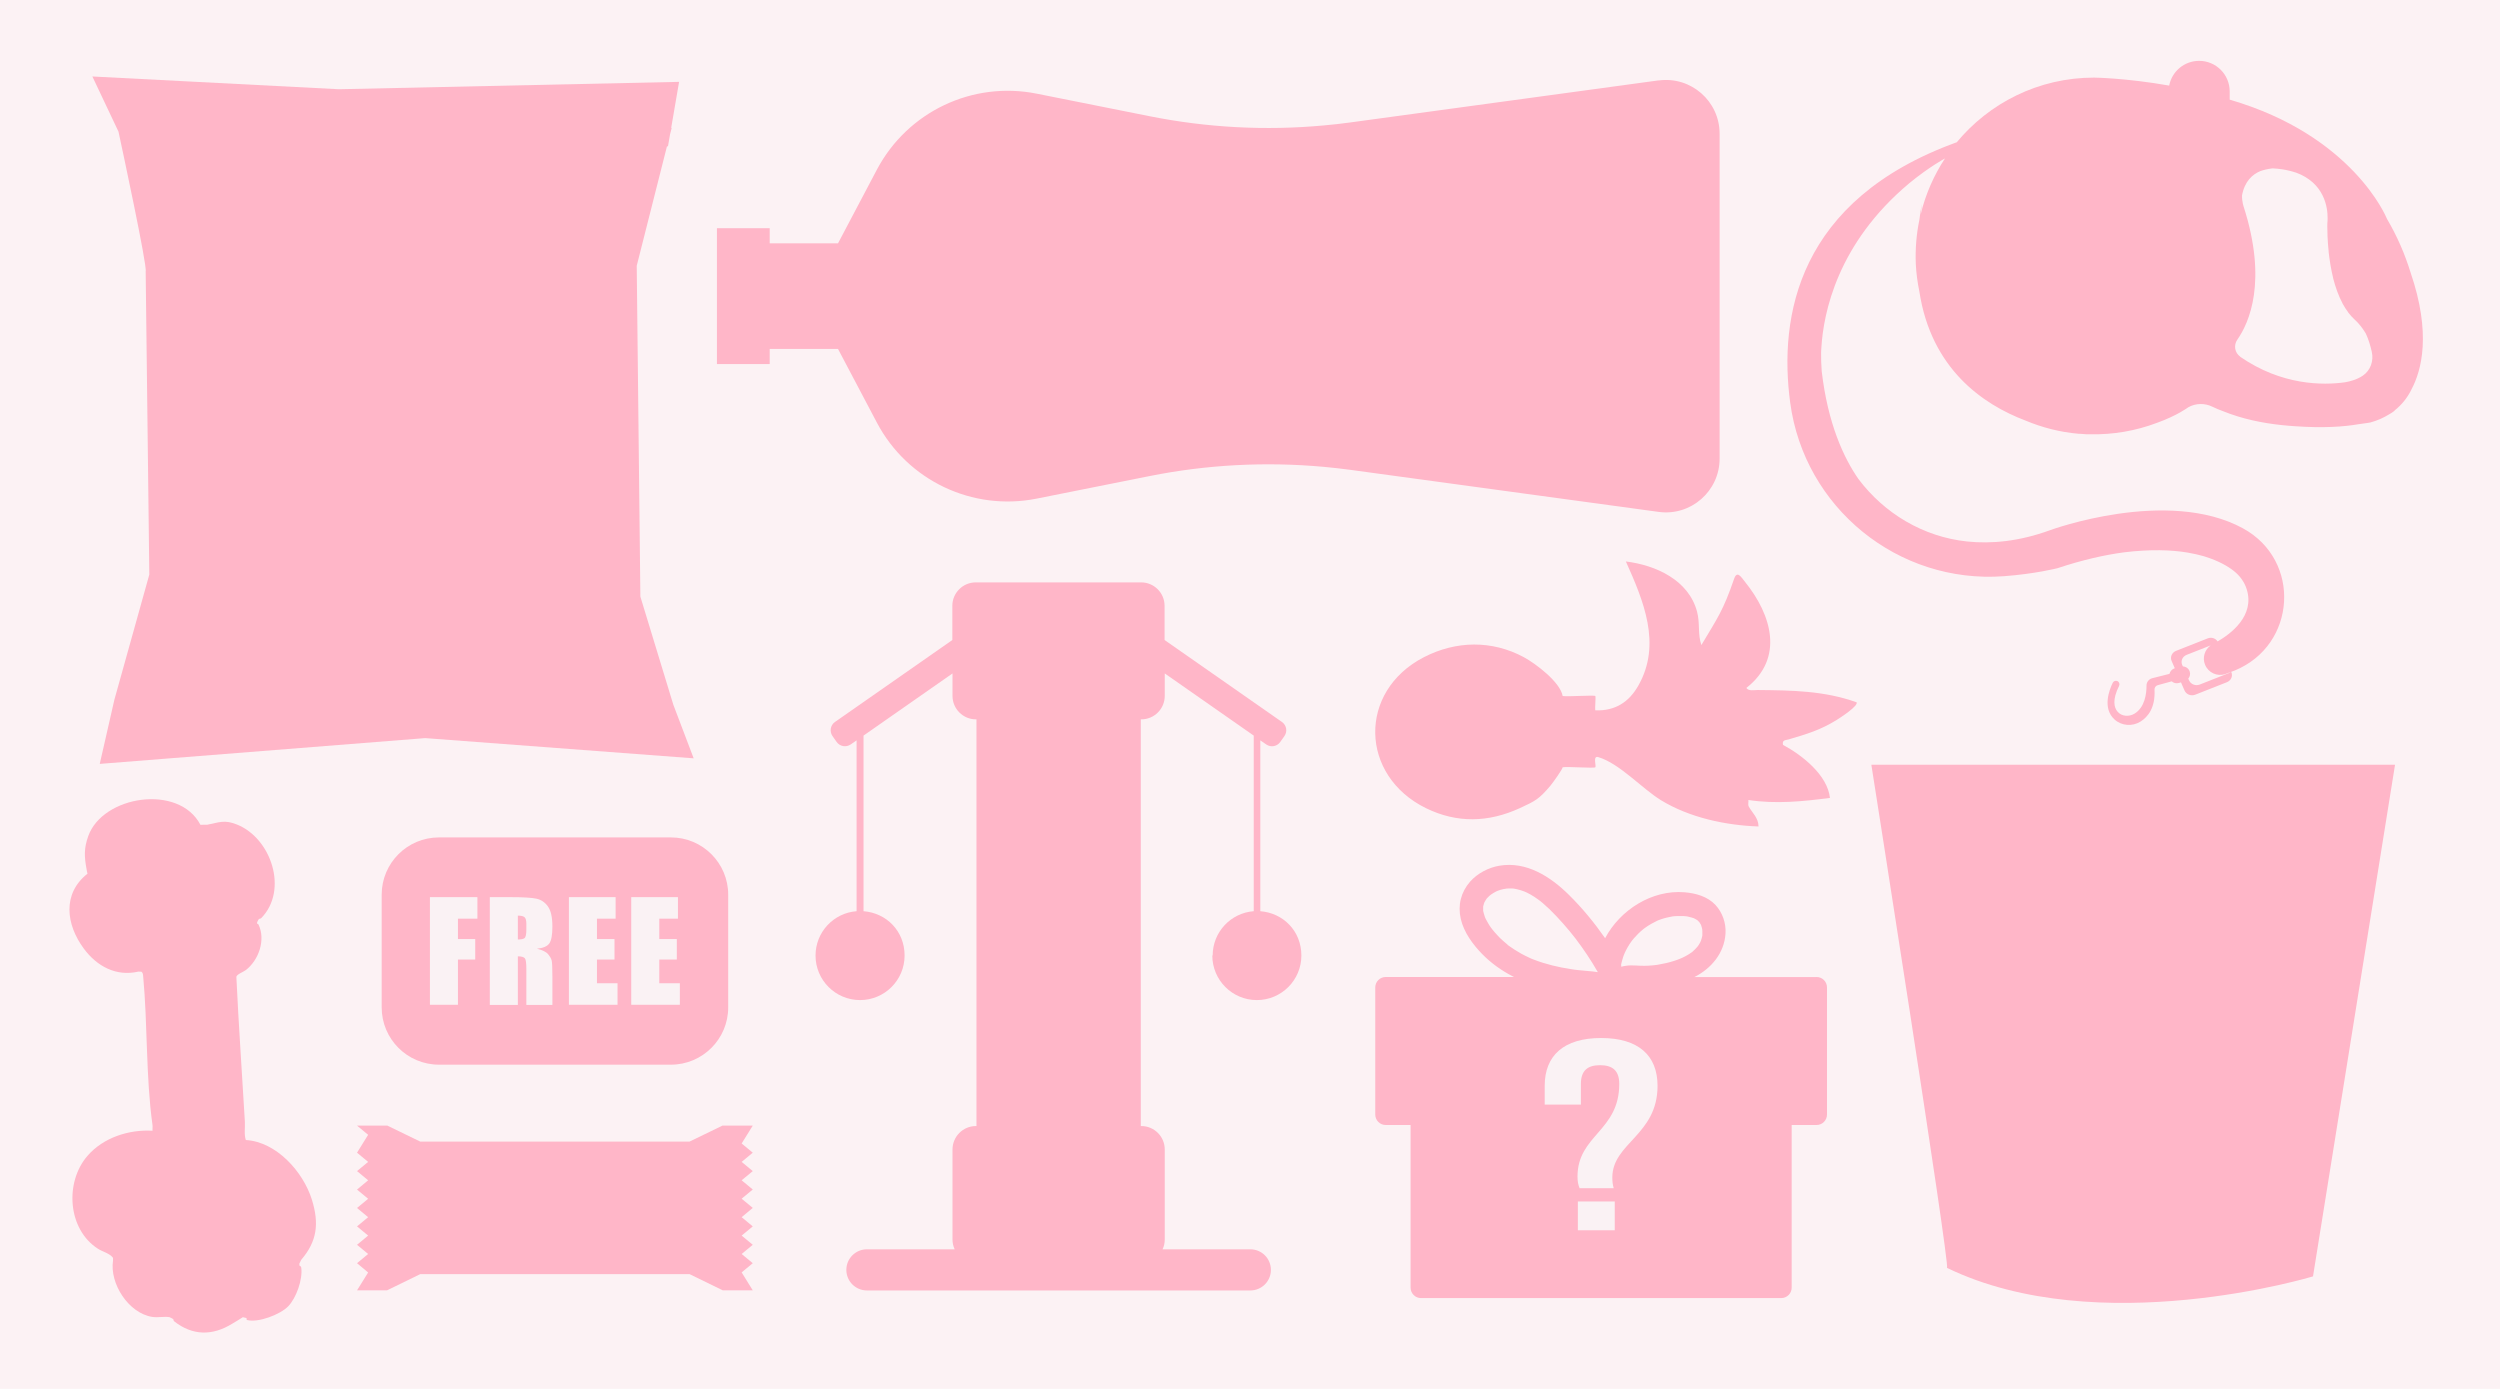 <svg width="288" height="160" viewBox="0 0 288 160" fill="none" xmlns="http://www.w3.org/2000/svg">
<rect width="288" height="160" fill="#FCF2F4"/>
<g clip-path="url(#clip0_2938_12489)">
<path d="M213.87 80.9C210.1 79.56 206.41 79.53 202.47 79.49C202.07 79.49 201.43 79.64 201.18 79.25C205.57 75.82 204.09 70.83 201.04 67.05C200.57 66.46 200.12 65.68 199.77 66.68C198.49 70.39 197.89 71.13 196 74.31C195.56 73.06 195.86 71.81 195.5 70.46C194.53 66.82 190.76 65.11 187.3 64.68C189.34 69.23 191.43 74.19 188.76 78.94C187.67 80.89 186.05 81.92 183.78 81.83C183.72 81.51 183.86 80.26 183.78 80.18C183.65 80.05 180.58 80.28 180.02 80.18C179.74 78.58 176.93 76.46 175.55 75.71C171.87 73.73 167.74 73.8 164.03 75.71C156.4 79.65 156.64 89.36 164.27 93.1C167.86 94.86 171.48 94.75 175.08 93.1C176.88 92.27 177.3 92.06 178.61 90.51C178.89 90.18 180 88.62 180.02 88.39C180.58 88.29 183.65 88.53 183.78 88.39C183.92 88.25 183.45 87.02 184.12 87.22C186.58 87.95 189.16 90.85 191.37 92.2C194.64 94.19 198.79 95.08 202.58 95.21C202.58 94.23 201.86 93.64 201.46 92.92C201.33 92.69 201.46 92.29 201.41 92.16C204.6 92.64 207.65 92.33 210.81 91.92C210.53 89.29 207.61 86.99 205.4 85.81C205.29 85.23 205.66 85.29 206.05 85.18C208.1 84.58 209.74 84.09 211.58 82.94C211.92 82.73 214.22 81.26 213.86 80.87L213.87 80.9Z" fill="#FFB6C8"/>
<path d="M77.289 96.47H50.569C46.924 96.47 43.969 99.425 43.969 103.07V116.05C43.969 119.695 46.924 122.65 50.569 122.65H77.289C80.934 122.65 83.889 119.695 83.889 116.05V103.07C83.889 99.425 80.934 96.47 77.289 96.47Z" fill="#FFB6C8"/>
<path d="M49.527 103.35H54.997V105.83H52.757V108.18H54.747V110.54H52.757V115.75H49.527V103.33V103.35Z" fill="#FAF2F4"/>
<path d="M56.426 103.35H58.716C60.236 103.35 61.266 103.41 61.806 103.53C62.346 103.65 62.786 103.95 63.126 104.43C63.466 104.91 63.636 105.68 63.636 106.74C63.636 107.71 63.516 108.36 63.276 108.69C63.036 109.02 62.566 109.22 61.856 109.29C62.496 109.45 62.926 109.66 63.146 109.93C63.366 110.2 63.506 110.44 63.556 110.66C63.606 110.88 63.636 111.49 63.636 112.5V115.77H60.636V111.64C60.636 110.98 60.586 110.56 60.476 110.41C60.366 110.26 60.096 110.17 59.656 110.17V115.77H56.426V103.35ZM59.656 105.47V108.23C60.016 108.23 60.276 108.18 60.416 108.08C60.556 107.98 60.636 107.66 60.636 107.11V106.43C60.636 106.04 60.566 105.78 60.426 105.66C60.286 105.54 60.026 105.48 59.656 105.48V105.47Z" fill="#FAF2F4"/>
<path d="M65.539 103.35H70.919V105.83H68.769V108.18H70.789V110.54H68.769V113.27H71.139V115.75H65.539V103.33V103.35Z" fill="#FAF2F4"/>
<path d="M72.719 103.35H78.099V105.83H75.949V108.18H77.969V110.54H75.949V113.27H78.319V115.75H72.719V103.33V103.35Z" fill="#FAF2F4"/>
<path d="M85.439 131.73L86.719 129.67H83.269V129.65L79.439 131.51H48.409L44.579 129.65V129.67H41.129L42.409 130.73L41.129 132.79L42.409 133.85L41.129 134.91L42.409 135.97L41.129 137.04L42.409 138.1L41.129 139.16L42.409 140.22L41.129 141.28L42.409 142.34L41.129 143.4L42.409 144.46L41.129 145.52L42.409 146.59L41.129 148.65H44.579L48.409 146.78H79.439L83.269 148.65H86.719L85.439 146.58L86.719 145.52L85.439 144.46L86.719 143.4L85.439 142.34L86.719 141.28L85.439 140.22L86.719 139.15L85.439 138.09L86.719 137.03L85.439 135.97L86.719 134.91L85.439 133.85L86.719 132.79L85.439 131.73Z" fill="#FFB6C8"/>
<path d="M77.581 81.23L73.771 68.73L73.351 30.62L76.831 16.87C76.881 16.87 76.931 16.86 76.951 16.85L77.191 15.47L77.381 14.73H77.321L78.231 9.43L39.041 10.28L10.641 8.81L13.651 15.17C14.051 17.03 16.981 30.67 16.781 31.26L17.201 66.19L13.181 80.59L11.491 88L48.981 85.03L79.911 87.36L77.581 81.22V81.23Z" fill="#FFB6C8"/>
<path d="M215.578 88.1H275.908L266.458 147.04C266.458 147.04 241.748 154.53 224.298 146.06C224.658 145.73 215.578 88.09 215.578 88.09V88.1Z" fill="#FFB6C8"/>
<path d="M139.659 110.08C139.659 112.91 141.959 115.21 144.789 115.21C147.619 115.21 149.919 112.91 149.919 110.08C149.919 107.25 147.829 105.18 145.189 104.97V85.29L145.869 85.76C146.399 86.13 147.119 86 147.489 85.47L147.969 84.79C148.339 84.26 148.209 83.54 147.679 83.17L134.159 73.73V69.79C134.159 68.3 132.949 67.09 131.459 67.09H112.409C110.919 67.09 109.709 68.3 109.709 69.79V73.73L96.189 83.17C95.659 83.54 95.539 84.26 95.899 84.79L96.379 85.47C96.749 86 97.469 86.12 97.999 85.76L98.679 85.29V104.97C96.029 105.17 93.949 107.38 93.949 110.08C93.949 112.91 96.249 115.21 99.079 115.21C101.909 115.21 104.209 112.91 104.209 110.08C104.209 107.25 102.119 105.18 99.479 104.97V84.74L109.729 77.58V80.17C109.729 81.66 110.939 82.87 112.429 82.87H112.489V129.72H112.429C110.939 129.72 109.729 130.93 109.729 132.42V142.8C109.729 143.2 109.819 143.58 109.979 143.92H99.869C98.559 143.92 97.499 144.98 97.499 146.29C97.499 147.6 98.559 148.66 99.869 148.66H144.039C145.349 148.66 146.409 147.6 146.409 146.29C146.409 144.98 145.349 143.92 144.039 143.92H133.929C134.089 143.58 134.179 143.2 134.179 142.8V132.42C134.179 130.93 132.969 129.72 131.479 129.72H131.419V82.87H131.479C132.969 82.87 134.179 81.66 134.179 80.17V77.58L144.429 84.74V104.97C141.779 105.17 139.699 107.38 139.699 110.08H139.659Z" fill="#FFB6C8"/>
<path d="M23.309 95.02C23.239 95.02 23.159 95.01 23.089 95.02C20.629 90.28 11.819 91.63 10.159 96.34C9.659 97.75 9.709 98.69 9.969 100.11C9.999 100.29 10.029 100.47 10.079 100.65C7.149 102.96 7.609 106.51 9.649 109.27C11.159 111.32 13.379 112.52 15.939 111.93C16.029 111.91 16.189 111.96 16.269 111.93C16.449 112.04 16.469 112.22 16.489 112.42C17.019 118.04 16.789 124.03 17.569 129.61C17.599 129.81 17.549 130.05 17.569 130.26C14.849 130.1 11.899 131.05 10.089 133.14C7.439 136.18 7.779 141.62 11.289 143.86C11.889 144.24 12.599 144.36 13.019 144.9C12.999 144.98 13.039 145.12 13.019 145.23C12.619 147.85 14.789 151.28 17.549 151.71C18.179 151.81 18.969 151.63 19.529 151.74C19.549 151.74 19.949 151.94 19.959 151.96C19.979 151.97 19.969 152.14 20.069 152.22C22.199 153.88 24.449 153.9 26.739 152.5C26.939 152.38 27.929 151.79 27.979 151.74C28.089 151.79 28.329 151.8 28.409 151.85C28.409 151.85 28.359 152.04 28.479 152.07C29.749 152.4 32.269 151.44 33.189 150.5C34.139 149.53 34.879 147.39 34.709 146.05C34.679 145.83 34.549 145.87 34.489 145.78C34.489 145.71 34.489 145.63 34.489 145.56L34.599 145.34C34.639 145.27 34.669 145.17 34.709 145.12C36.519 143.01 36.789 140.96 35.929 138.2C34.929 134.99 31.849 131.54 28.319 131.33C28.099 130.65 28.249 129.92 28.209 129.22C27.889 123.66 27.489 118.1 27.229 112.53C27.279 112.24 28.009 111.98 28.309 111.76C29.809 110.61 30.629 108.27 29.779 106.51C29.749 106.45 29.689 106.41 29.619 106.4C29.549 106.31 29.779 105.91 29.839 105.86C29.859 105.84 30.029 105.84 30.109 105.75C33.229 102.54 31.259 96.58 27.309 94.99C25.849 94.4 25.259 94.74 23.869 95.01C23.769 95.03 23.639 94.99 23.539 95.01C23.469 95.02 23.389 95.01 23.319 95.01L23.309 95.02Z" fill="#FFB6C8"/>
<path d="M277.79 44.88C278.98 42.67 280.1 38.41 277.7 31.4C277.04 29.25 276.14 27.19 275.01 25.27C274.98 25.22 274.96 25.17 274.94 25.13C274.94 25.13 271.1 15.62 256.86 11.48V10.53C256.86 8.58 255.28 7.01 253.34 7.01C251.62 7.01 250.2 8.24 249.89 9.86C244.89 8.98 241.24 8.94 241.24 8.94C234.84 8.94 229.13 11.87 225.36 16.46L225.41 16.39C207.07 23.04 204.9 36.46 206.23 46.38C207.85 58.5 218.66 67.28 230.85 66.38C234.46 66.11 237.01 65.46 237.01 65.46C239.9 64.5 242.44 63.93 244.68 63.63C247.71 63.26 250.14 63.34 252.03 63.66C252.08 63.66 252.13 63.68 252.18 63.69C252.44 63.74 252.7 63.79 252.94 63.84C253.05 63.87 253.16 63.89 253.27 63.92C253.47 63.97 253.66 64.02 253.85 64.07C253.9 64.09 253.95 64.1 254.01 64.12C255.59 64.61 256.66 65.24 257.33 65.77C258.02 66.31 258.56 67.04 258.82 67.88C259.79 70.95 256.95 73.04 255.47 73.89C255.23 73.53 254.76 73.37 254.33 73.54L250.68 74.98C250.2 75.17 249.97 75.69 250.17 76.14L250.54 76.99H250.5C250.2 77.1 250 77.34 249.92 77.63L247.94 78.13C247.55 78.23 247.27 78.58 247.28 78.98C247.28 79.89 247.1 81.48 245.9 82.21C245.27 82.59 244.42 82.55 243.94 81.98C243.53 81.5 243.32 80.61 244.12 79.01C244.22 78.8 244.13 78.55 243.92 78.46C243.72 78.37 243.49 78.46 243.39 78.65C242.99 79.47 242.17 81.59 243.6 82.89C244.42 83.63 245.65 83.71 246.58 83.13C247.43 82.6 248.31 81.55 248.2 79.44C248.19 79.2 248.35 78.99 248.58 78.93L250.18 78.49C250.4 78.68 250.7 78.77 251.01 78.68L251.25 78.61L251.66 79.55C251.86 80 252.41 80.22 252.89 80.03L256.54 78.59C257.02 78.4 257.25 77.88 257.05 77.43L257.03 77.39C256.96 77.44 256.88 77.49 256.79 77.53L253.41 78.86C252.93 79.05 252.38 78.83 252.18 78.38L252.09 78.18C252.27 77.96 252.35 77.67 252.26 77.38C252.15 77.02 251.83 76.79 251.47 76.77L251.39 76.6C251.19 76.15 251.42 75.63 251.9 75.44L254.67 74.35C253.98 74.84 253.69 75.76 254.02 76.57C254.39 77.49 255.41 77.97 256.35 77.65C256.73 77.52 257.1 77.38 257.45 77.24C264.56 74.31 265.15 64.56 258.4 60.87C249.7 56.11 236.19 61.07 236.19 61.07C232.61 62.38 229.4 62.67 226.61 62.38C221.54 61.84 217.07 59.14 214.09 55.18C212.4 52.75 210.57 48.82 209.86 42.76C209.81 42.05 209.78 41.34 209.79 40.66C209.79 40.57 209.79 40.48 209.8 40.39C209.8 40.28 209.81 40.17 209.82 40.07C210.06 36.04 211.67 28.02 219.97 21.09C222.26 19.21 224.03 18.27 224.06 18.25C222.79 20.19 221.83 22.35 221.27 24.67C221.32 24.06 221.37 23.64 221.39 23.47C221.28 24.11 221.19 24.73 221.11 25.34C220.77 26.97 220.63 28.67 220.7 30.41C220.75 31.49 220.9 32.55 221.11 33.58C222.47 42.48 228.4 46.58 233.34 48.45C235.25 49.25 237.29 49.78 239.44 49.97C239.58 49.98 239.71 49.97 239.85 49.99C240.24 50.03 240.46 50.03 240.46 50.03C240.56 50.03 240.65 50.03 240.75 50.03C243.47 50.09 246.07 49.62 248.46 48.72C250.81 47.88 252.06 46.94 252.06 46.94C252.07 46.94 252.08 46.93 252.09 46.92C252.94 46.44 253.98 46.42 254.86 46.85C255.25 47.04 255.67 47.22 256.12 47.38C258.3 48.26 260.63 48.74 262.85 48.97C263.36 49.02 263.87 49.07 264.37 49.1C267.59 49.33 269.97 49.17 271.7 48.87C272.56 48.76 273.06 48.67 273.06 48.67C273.87 48.45 274.56 48.14 275.18 47.76C275.67 47.49 275.88 47.29 275.88 47.29C275.88 47.29 275.86 47.29 275.85 47.29C276.68 46.64 277.32 45.83 277.78 44.91L277.79 44.88ZM258.3 22.18C258.3 22.18 258.3 22.22 258.3 22.25C258.3 22.23 258.3 22.21 258.3 22.18ZM258.08 41.09C257.44 40.65 257.29 39.77 257.74 39.13C259.09 37.2 261.24 32.44 258.47 23.81C258.47 23.81 258.27 23.25 258.28 22.52C258.58 20.88 259.49 20.09 260.37 19.72C260.76 19.58 261.22 19.46 261.77 19.4C261.77 19.4 262.66 19.4 263.78 19.68C264.01 19.74 264.24 19.8 264.44 19.87C264.45 19.87 264.46 19.87 264.47 19.87C267.79 21.08 268.15 23.91 268.14 25.14C268.13 25.34 268.14 25.52 268.11 25.73C268.11 25.73 268.09 26.29 268.13 27.16V27.2C268.15 27.7 268.19 28.31 268.26 28.97V29.03C268.31 29.47 268.37 29.93 268.45 30.4L268.47 30.53C268.55 31.03 268.66 31.53 268.78 32.04V32.06C269.04 33.07 269.39 34.07 269.86 34.95H269.85L269.93 35.08C270.1 35.38 270.27 35.66 270.47 35.92L270.54 36.03C270.75 36.3 270.97 36.55 271.22 36.78C271.74 37.25 272.17 37.8 272.53 38.4C272.85 39.05 273.09 39.9 273.23 40.53C273.47 41.57 273.08 42.68 272.19 43.28C271.49 43.75 270.68 43.94 270.29 44.01C270.24 44.01 270.19 44.03 270.14 44.04C270.14 44.04 270.14 44.04 270.13 44.04C267.63 44.39 262.88 44.43 258.04 41.08L258.08 41.09Z" fill="#FFB6C8"/>
<path d="M221.398 23.43C221.398 23.43 221.398 23.38 221.408 23.35C221.408 23.35 221.408 23.38 221.398 23.43Z" fill="#FFB6C8"/>
<path d="M191.07 9.26L155.52 14.11C154.51 14.25 153.5 14.36 152.49 14.45C145.8 15.07 139.05 14.71 132.45 13.39L119.43 10.79C112.03 9.31 104.55 12.87 101.02 19.54L96.54 28.03H88.67V26.29H82.59V41.94H88.67V40.2H96.54L101.02 48.69C104.54 55.36 112.03 58.92 119.43 57.44L132.45 54.84C139.05 53.52 145.8 53.17 152.49 53.78C153.5 53.87 154.51 53.99 155.52 54.12L191.07 58.97C194.79 59.48 198.1 56.58 198.1 52.83V15.41C198.1 11.65 194.79 8.76 191.07 9.27V9.26Z" fill="#FFB6C8"/>
<path d="M209.28 112.56H195.19C197.14 111.57 198.64 109.8 198.78 107.54C198.85 106.35 198.44 105.14 197.63 104.26C196.71 103.27 195.36 102.9 194.06 102.79C190.32 102.48 186.64 104.81 184.91 108.08C183.67 106.3 182.29 104.62 180.75 103.1C178.62 100.99 175.85 99.2 172.73 99.73C171.48 99.94 170.2 100.61 169.36 101.56C168.3 102.77 167.92 104.28 168.28 105.85C168.63 107.39 169.66 108.79 170.74 109.9C171.76 110.94 172.97 111.81 174.26 112.47C174.31 112.5 174.36 112.52 174.41 112.55H159.63C158.97 112.55 158.43 113.09 158.43 113.75V128.4C158.43 129.06 158.97 129.6 159.63 129.6H162.5V148.34C162.5 149 163.04 149.54 163.7 149.54H205.2C205.86 149.54 206.4 149 206.4 148.34V129.6H209.27C209.93 129.6 210.47 129.06 210.47 128.4V113.75C210.47 113.09 209.93 112.55 209.27 112.55L209.28 112.56ZM186.73 111.24C186.75 111.13 186.77 111.02 186.8 110.91C186.86 110.65 186.94 110.4 187.02 110.15C187.06 110.04 187.1 109.94 187.14 109.83C187.05 110.06 187.14 109.86 187.18 109.75C187.28 109.53 187.4 109.31 187.52 109.1C187.64 108.89 187.77 108.68 187.92 108.48C187.95 108.43 188.01 108.35 188.03 108.33C188.09 108.25 188.16 108.17 188.22 108.1C188.54 107.73 188.89 107.38 189.27 107.07C189.3 107.04 189.34 107.02 189.37 106.99C189.45 106.93 189.54 106.87 189.62 106.81C189.82 106.67 190.03 106.54 190.24 106.42C190.45 106.3 190.67 106.19 190.89 106.08C190.93 106.06 190.96 106.05 191 106.03C191.12 105.99 191.23 105.94 191.35 105.9C191.78 105.75 192.23 105.65 192.68 105.57C192.72 105.57 192.8 105.55 192.86 105.55C192.97 105.55 193.09 105.53 193.2 105.53C193.45 105.52 193.69 105.53 193.94 105.53C193.98 105.53 194.11 105.54 194.18 105.55C194.23 105.55 194.32 105.57 194.34 105.57C194.4 105.58 194.47 105.59 194.53 105.61C194.66 105.64 194.78 105.67 194.91 105.71C194.97 105.73 195.03 105.75 195.09 105.77C195.09 105.77 195.09 105.77 195.1 105.77C195.1 105.77 195.1 105.77 195.12 105.77C195.23 105.83 195.34 105.89 195.46 105.96C195.48 105.96 195.49 105.98 195.5 105.98C195.53 106.01 195.56 106.03 195.59 106.06C195.61 106.08 195.71 106.18 195.75 106.22C195.75 106.22 195.76 106.24 195.77 106.24C195.82 106.32 195.87 106.39 195.91 106.47C195.93 106.5 195.94 106.53 195.96 106.56C195.99 106.66 196.02 106.75 196.05 106.85C196.05 106.88 196.08 107.01 196.1 107.07V107.09C196.1 107.16 196.1 107.24 196.11 107.31C196.11 107.42 196.11 107.53 196.11 107.64C196.11 107.66 196.11 107.7 196.11 107.73C196.11 107.75 196.11 107.77 196.11 107.78C196.07 107.99 196.01 108.19 195.94 108.39C195.94 108.41 195.89 108.51 195.86 108.57C195.81 108.67 195.75 108.76 195.69 108.86C195.67 108.9 195.58 109.01 195.56 109.04C195.47 109.15 195.37 109.26 195.27 109.36C195.18 109.45 195.09 109.53 195 109.61C194.96 109.64 194.95 109.66 194.94 109.67C194.93 109.67 194.91 109.69 194.88 109.71C194.66 109.87 194.43 110.01 194.19 110.14C194.08 110.2 193.97 110.26 193.85 110.31C193.81 110.33 193.61 110.42 193.58 110.43C193.35 110.53 193.11 110.61 192.87 110.69C192.28 110.88 191.68 111.02 191.07 111.12C191 111.13 190.92 111.14 190.85 111.16C190.88 111.16 190.98 111.14 190.83 111.16C190.68 111.18 190.53 111.19 190.39 111.21C190.07 111.24 189.75 111.26 189.42 111.26C188.71 111.27 187.99 111.15 187.3 111.26C187.12 111.29 186.93 111.32 186.76 111.37C186.76 111.33 186.78 111.27 186.79 111.21L186.73 111.24ZM173.68 108.82C173.62 108.77 173.56 108.73 173.5 108.68C173.39 108.59 173.27 108.49 173.16 108.39C172.92 108.18 172.69 107.96 172.48 107.72C172.29 107.52 172.11 107.31 171.94 107.1C171.92 107.07 171.76 106.85 171.73 106.82C171.62 106.67 171.52 106.51 171.43 106.35C171.35 106.21 171.27 106.07 171.19 105.92C171.17 105.87 171.15 105.83 171.12 105.78C171.11 105.75 171.08 105.69 171.07 105.67C171.02 105.52 170.97 105.36 170.93 105.21C170.91 105.14 170.9 105.08 170.88 105.01C170.88 104.98 170.87 104.95 170.86 104.93C170.86 104.93 170.86 104.91 170.86 104.9C170.86 104.75 170.86 104.59 170.86 104.44C170.86 104.45 170.86 104.46 170.85 104.48C170.85 104.46 170.85 104.45 170.86 104.43C170.86 104.38 170.88 104.32 170.89 104.32C170.92 104.21 170.95 104.1 170.98 104C171 103.96 171.02 103.91 171.05 103.87C171.11 103.75 171.19 103.64 171.26 103.53C171.26 103.53 171.26 103.52 171.27 103.51C171.28 103.5 171.3 103.48 171.33 103.45C171.41 103.36 171.49 103.28 171.58 103.2C171.64 103.14 171.82 103.02 171.8 103.03C171.97 102.92 172.15 102.8 172.33 102.71C172.38 102.68 172.43 102.66 172.48 102.64C172.6 102.6 172.72 102.55 172.85 102.51C172.97 102.47 173.09 102.44 173.21 102.42C173.27 102.41 173.57 102.37 173.5 102.37C173.72 102.35 173.95 102.34 174.17 102.35C174.23 102.35 174.37 102.37 174.4 102.37C174.52 102.39 174.64 102.41 174.76 102.44C175.06 102.51 175.35 102.6 175.63 102.71C175.66 102.72 175.86 102.81 175.9 102.83C176.04 102.9 176.17 102.97 176.3 103.04C176.6 103.21 176.9 103.4 177.18 103.61C177.23 103.65 177.29 103.69 177.34 103.73C177.36 103.74 177.36 103.75 177.37 103.75C177.37 103.75 177.37 103.75 177.38 103.75C177.5 103.85 177.62 103.94 177.74 104.05C177.99 104.27 178.24 104.49 178.48 104.72C179.03 105.25 179.54 105.8 180.05 106.37C180.54 106.92 181.12 107.62 181.5 108.12C181.88 108.62 182.41 109.35 182.82 109.97C183.26 110.63 183.68 111.31 184.07 111.99C183.69 111.93 183.3 111.89 182.91 111.86C182.56 111.83 182.2 111.8 181.85 111.76C181.4 111.71 181.3 111.7 180.94 111.64C179.51 111.42 178.08 111.08 176.73 110.56C176.65 110.53 176.57 110.5 176.49 110.47C176.49 110.47 176.45 110.45 176.42 110.44C176.39 110.43 176.36 110.41 176.35 110.41C176.27 110.37 176.19 110.34 176.12 110.3C175.83 110.17 175.54 110.02 175.26 109.87C174.7 109.56 174.17 109.21 173.65 108.84L173.68 108.82Z" fill="#FFB6C8"/>
<path d="M170.899 104.3C170.899 104.3 170.899 104.3 170.899 104.31C170.899 104.34 170.889 104.38 170.879 104.41C170.879 104.41 170.879 104.41 170.879 104.42C170.909 104.32 170.909 104.29 170.899 104.29V104.3Z" fill="#FFB6C8"/>
<path d="M181.969 136.88C181.809 136.5 181.729 136.1 181.729 135.54C181.729 130.75 186.539 130.32 186.539 124.87C186.539 123.31 185.739 122.71 184.329 122.71C182.919 122.71 182.119 123.3 182.119 124.87V127.25H177.949V125.09C177.949 121.59 180.159 119.58 184.449 119.58C188.739 119.58 190.949 121.58 190.949 125.09C190.949 130.78 185.739 131.66 185.739 135.66C185.739 136.07 185.779 136.47 185.899 136.88H181.969ZM186.019 138.41V141.73H181.769V138.41H186.019Z" fill="#FAF2F4"/>
</g>
<defs>
<clipPath id="clip0_2938_12489">
<rect width="271.12" height="146.5" fill="white" transform="translate(8 7)"/>
</clipPath>
</defs>
</svg>
